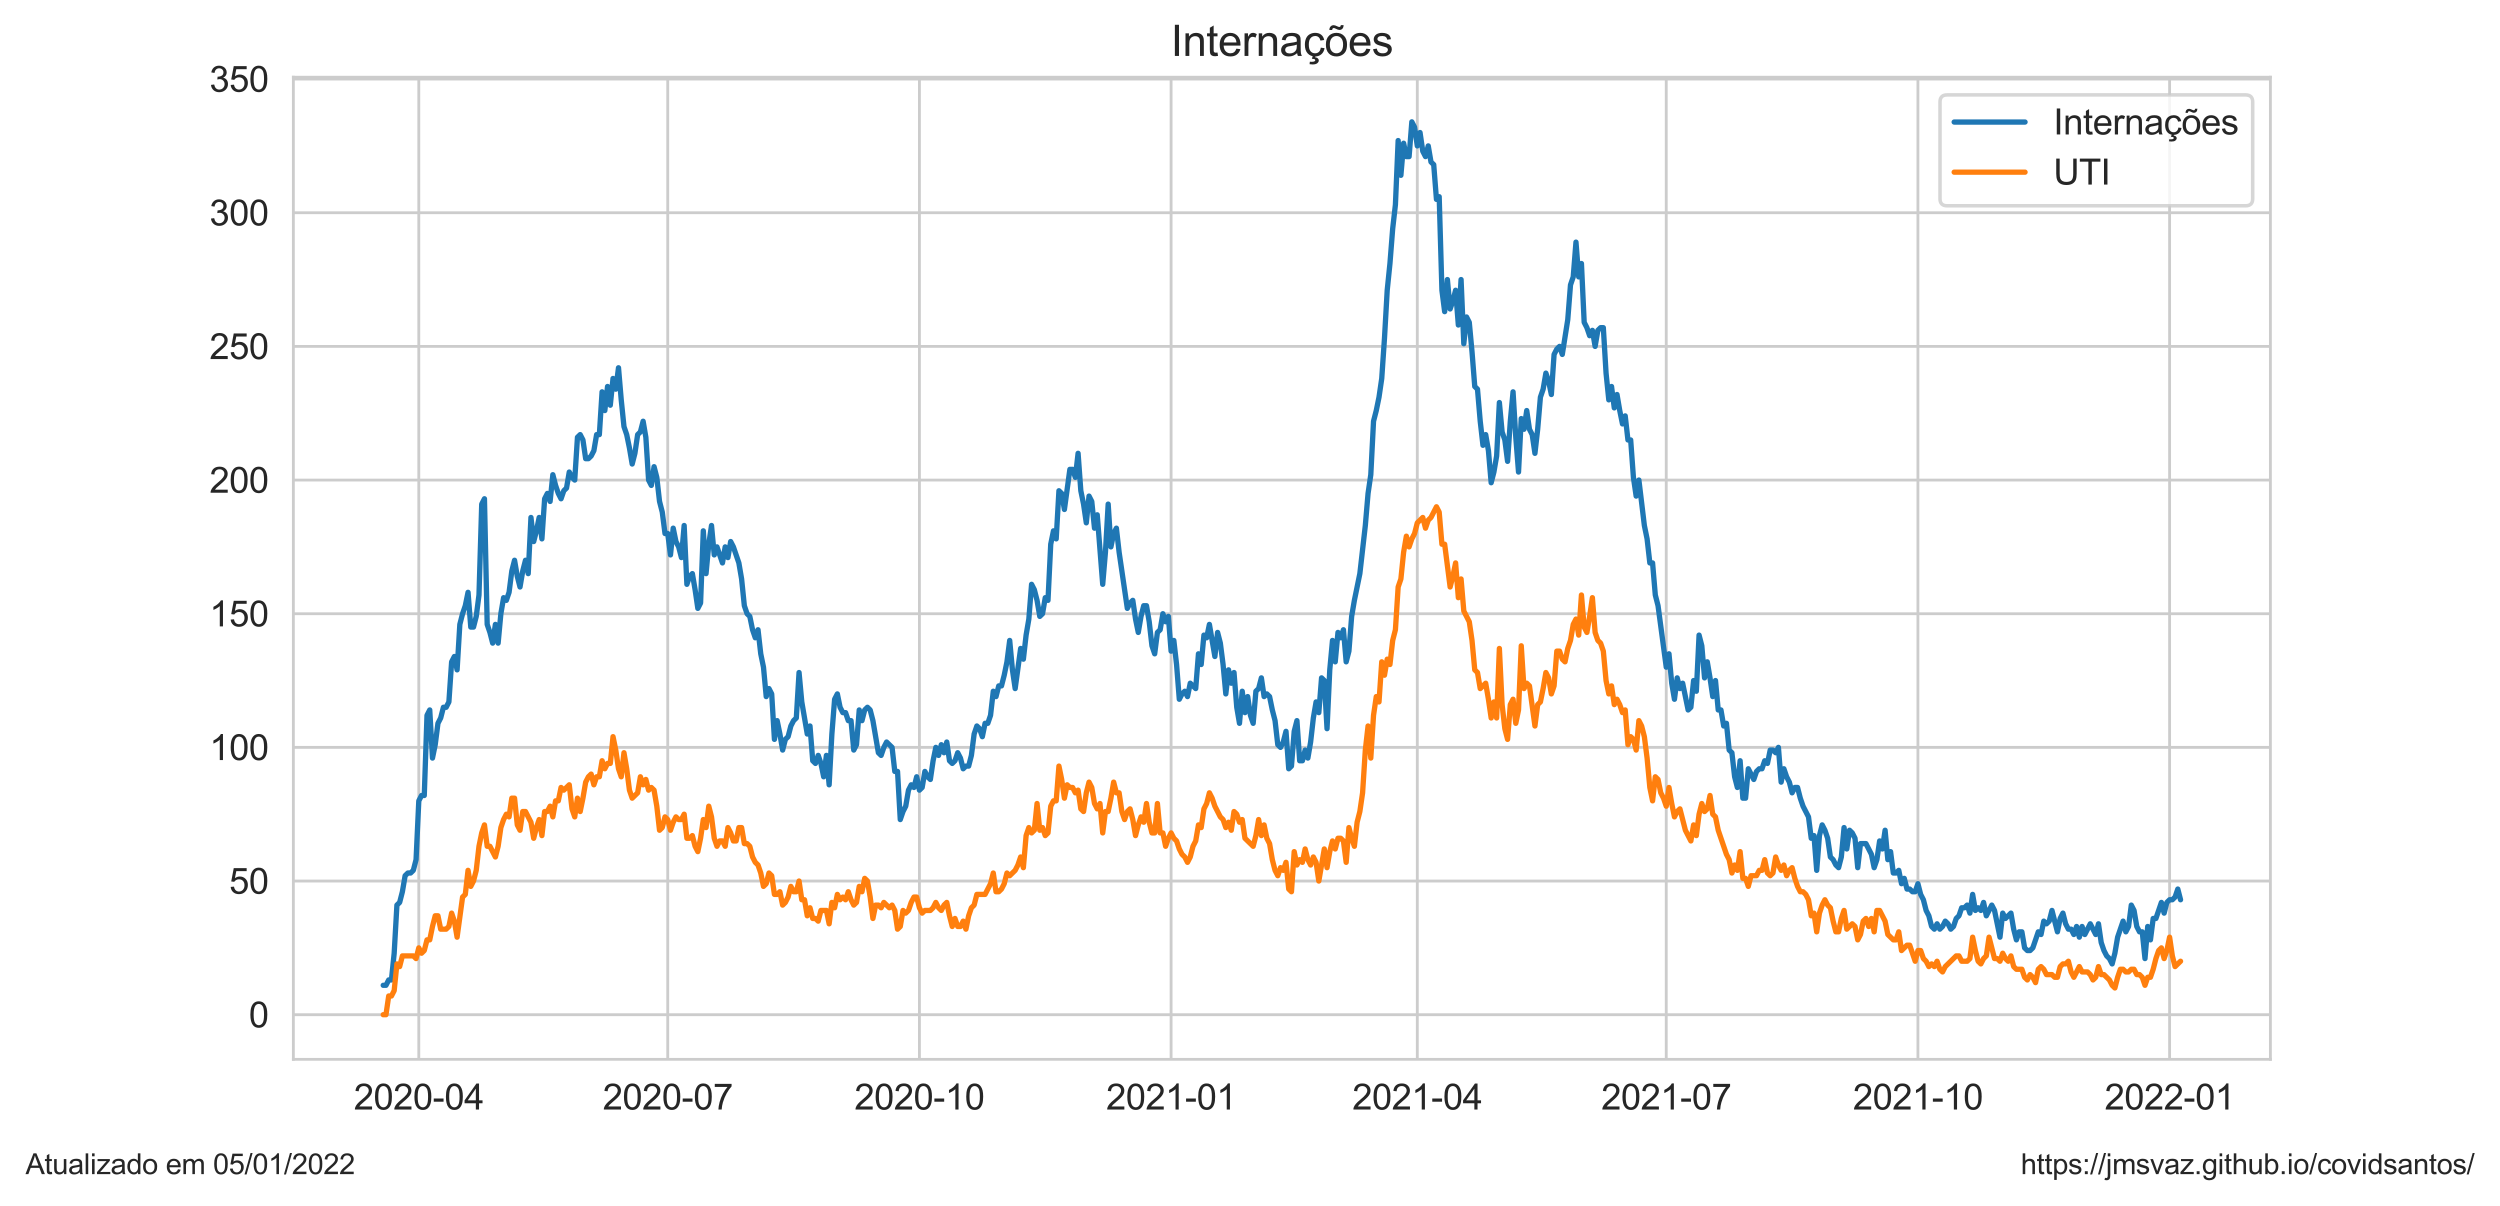<?xml version="1.0" encoding="utf-8" standalone="no"?>
<!DOCTYPE svg PUBLIC "-//W3C//DTD SVG 1.1//EN"
  "http://www.w3.org/Graphics/SVG/1.1/DTD/svg11.dtd">
<svg xmlns:xlink="http://www.w3.org/1999/xlink" width="705.6pt" height="340.273pt" viewBox="0 0 705.6 340.273" xmlns="http://www.w3.org/2000/svg" version="1.1">
 <defs>
  <style type="text/css">*{stroke-linejoin: round; stroke-linecap: butt}</style>
 </defs>
 <g id="figure_1">
  <g id="patch_1">
   <path d="M 0 340.273 
L 705.6 340.273 
L 705.6 0 
L 0 0 
z
" style="fill: #ffffff"/>
  </g>
  <g id="axes_1">
   <g id="patch_2">
    <path d="M 82.8 298.989 
L 640.8 298.989 
L 640.8 21.789 
L 82.8 21.789 
z
" style="fill: #ffffff"/>
   </g>
   <g id="matplotlib.axis_1">
    <g id="xtick_1">
     <g id="line2d_1">
      <path d="M 118.201 298.989 
L 118.201 21.789 
" clip-path="url(#p16d3c42f49)" style="fill: none; stroke: #cccccc; stroke-width: 0.8; stroke-linecap: round"/>
     </g>
     <g id="text_1">
      <!-- 2020-04 -->
      <g style="fill: #262626" transform="translate(99.853 313.147)scale(0.1 -0.1)">
       <defs>
        <path id="ArialMT-32" d="M 3222 541 
L 3222 0 
L 194 0 
Q 188 203 259 391 
Q 375 700 629 1000 
Q 884 1300 1366 1694 
Q 2113 2306 2375 2664 
Q 2638 3022 2638 3341 
Q 2638 3675 2398 3904 
Q 2159 4134 1775 4134 
Q 1369 4134 1125 3890 
Q 881 3647 878 3216 
L 300 3275 
Q 359 3922 746 4261 
Q 1134 4600 1788 4600 
Q 2447 4600 2831 4234 
Q 3216 3869 3216 3328 
Q 3216 3053 3103 2787 
Q 2991 2522 2730 2228 
Q 2469 1934 1863 1422 
Q 1356 997 1212 845 
Q 1069 694 975 541 
L 3222 541 
z
" transform="scale(0.016)"/>
        <path id="ArialMT-30" d="M 266 2259 
Q 266 3072 433 3567 
Q 600 4063 929 4331 
Q 1259 4600 1759 4600 
Q 2128 4600 2406 4451 
Q 2684 4303 2865 4023 
Q 3047 3744 3150 3342 
Q 3253 2941 3253 2259 
Q 3253 1453 3087 958 
Q 2922 463 2592 192 
Q 2263 -78 1759 -78 
Q 1097 -78 719 397 
Q 266 969 266 2259 
z
M 844 2259 
Q 844 1131 1108 757 
Q 1372 384 1759 384 
Q 2147 384 2411 759 
Q 2675 1134 2675 2259 
Q 2675 3391 2411 3762 
Q 2147 4134 1753 4134 
Q 1366 4134 1134 3806 
Q 844 3388 844 2259 
z
" transform="scale(0.016)"/>
        <path id="ArialMT-2d" d="M 203 1375 
L 203 1941 
L 1931 1941 
L 1931 1375 
L 203 1375 
z
" transform="scale(0.016)"/>
        <path id="ArialMT-34" d="M 2069 0 
L 2069 1097 
L 81 1097 
L 81 1613 
L 2172 4581 
L 2631 4581 
L 2631 1613 
L 3250 1613 
L 3250 1097 
L 2631 1097 
L 2631 0 
L 2069 0 
z
M 2069 1613 
L 2069 3678 
L 634 1613 
L 2069 1613 
z
" transform="scale(0.016)"/>
       </defs>
       <use xlink:href="#ArialMT-32"/>
       <use xlink:href="#ArialMT-30" x="55.615"/>
       <use xlink:href="#ArialMT-32" x="111.23"/>
       <use xlink:href="#ArialMT-30" x="166.846"/>
       <use xlink:href="#ArialMT-2d" x="222.461"/>
       <use xlink:href="#ArialMT-30" x="255.762"/>
       <use xlink:href="#ArialMT-34" x="311.377"/>
      </g>
     </g>
    </g>
    <g id="xtick_2">
     <g id="line2d_2">
      <path d="M 188.463 298.989 
L 188.463 21.789 
" clip-path="url(#p16d3c42f49)" style="fill: none; stroke: #cccccc; stroke-width: 0.8; stroke-linecap: round"/>
     </g>
     <g id="text_2">
      <!-- 2020-07 -->
      <g style="fill: #262626" transform="translate(170.115 313.147)scale(0.1 -0.1)">
       <defs>
        <path id="ArialMT-37" d="M 303 3981 
L 303 4522 
L 3269 4522 
L 3269 4084 
Q 2831 3619 2401 2847 
Q 1972 2075 1738 1259 
Q 1569 684 1522 0 
L 944 0 
Q 953 541 1156 1306 
Q 1359 2072 1739 2783 
Q 2119 3494 2547 3981 
L 303 3981 
z
" transform="scale(0.016)"/>
       </defs>
       <use xlink:href="#ArialMT-32"/>
       <use xlink:href="#ArialMT-30" x="55.615"/>
       <use xlink:href="#ArialMT-32" x="111.23"/>
       <use xlink:href="#ArialMT-30" x="166.846"/>
       <use xlink:href="#ArialMT-2d" x="222.461"/>
       <use xlink:href="#ArialMT-30" x="255.762"/>
       <use xlink:href="#ArialMT-37" x="311.377"/>
      </g>
     </g>
    </g>
    <g id="xtick_3">
     <g id="line2d_3">
      <path d="M 259.496 298.989 
L 259.496 21.789 
" clip-path="url(#p16d3c42f49)" style="fill: none; stroke: #cccccc; stroke-width: 0.8; stroke-linecap: round"/>
     </g>
     <g id="text_3">
      <!-- 2020-10 -->
      <g style="fill: #262626" transform="translate(241.148 313.147)scale(0.1 -0.1)">
       <defs>
        <path id="ArialMT-31" d="M 2384 0 
L 1822 0 
L 1822 3584 
Q 1619 3391 1289 3197 
Q 959 3003 697 2906 
L 697 3450 
Q 1169 3672 1522 3987 
Q 1875 4303 2022 4600 
L 2384 4600 
L 2384 0 
z
" transform="scale(0.016)"/>
       </defs>
       <use xlink:href="#ArialMT-32"/>
       <use xlink:href="#ArialMT-30" x="55.615"/>
       <use xlink:href="#ArialMT-32" x="111.23"/>
       <use xlink:href="#ArialMT-30" x="166.846"/>
       <use xlink:href="#ArialMT-2d" x="222.461"/>
       <use xlink:href="#ArialMT-31" x="255.762"/>
       <use xlink:href="#ArialMT-30" x="311.377"/>
      </g>
     </g>
    </g>
    <g id="xtick_4">
     <g id="line2d_4">
      <path d="M 330.53 298.989 
L 330.53 21.789 
" clip-path="url(#p16d3c42f49)" style="fill: none; stroke: #cccccc; stroke-width: 0.8; stroke-linecap: round"/>
     </g>
     <g id="text_4">
      <!-- 2021-01 -->
      <g style="fill: #262626" transform="translate(312.182 313.147)scale(0.1 -0.1)">
       <use xlink:href="#ArialMT-32"/>
       <use xlink:href="#ArialMT-30" x="55.615"/>
       <use xlink:href="#ArialMT-32" x="111.23"/>
       <use xlink:href="#ArialMT-31" x="166.846"/>
       <use xlink:href="#ArialMT-2d" x="222.461"/>
       <use xlink:href="#ArialMT-30" x="255.762"/>
       <use xlink:href="#ArialMT-31" x="311.377"/>
      </g>
     </g>
    </g>
    <g id="xtick_5">
     <g id="line2d_5">
      <path d="M 400.019 298.989 
L 400.019 21.789 
" clip-path="url(#p16d3c42f49)" style="fill: none; stroke: #cccccc; stroke-width: 0.8; stroke-linecap: round"/>
     </g>
     <g id="text_5">
      <!-- 2021-04 -->
      <g style="fill: #262626" transform="translate(381.672 313.147)scale(0.1 -0.1)">
       <use xlink:href="#ArialMT-32"/>
       <use xlink:href="#ArialMT-30" x="55.615"/>
       <use xlink:href="#ArialMT-32" x="111.23"/>
       <use xlink:href="#ArialMT-31" x="166.846"/>
       <use xlink:href="#ArialMT-2d" x="222.461"/>
       <use xlink:href="#ArialMT-30" x="255.762"/>
       <use xlink:href="#ArialMT-34" x="311.377"/>
      </g>
     </g>
    </g>
    <g id="xtick_6">
     <g id="line2d_6">
      <path d="M 470.281 298.989 
L 470.281 21.789 
" clip-path="url(#p16d3c42f49)" style="fill: none; stroke: #cccccc; stroke-width: 0.8; stroke-linecap: round"/>
     </g>
     <g id="text_6">
      <!-- 2021-07 -->
      <g style="fill: #262626" transform="translate(451.933 313.147)scale(0.1 -0.1)">
       <use xlink:href="#ArialMT-32"/>
       <use xlink:href="#ArialMT-30" x="55.615"/>
       <use xlink:href="#ArialMT-32" x="111.23"/>
       <use xlink:href="#ArialMT-31" x="166.846"/>
       <use xlink:href="#ArialMT-2d" x="222.461"/>
       <use xlink:href="#ArialMT-30" x="255.762"/>
       <use xlink:href="#ArialMT-37" x="311.377"/>
      </g>
     </g>
    </g>
    <g id="xtick_7">
     <g id="line2d_7">
      <path d="M 541.314 298.989 
L 541.314 21.789 
" clip-path="url(#p16d3c42f49)" style="fill: none; stroke: #cccccc; stroke-width: 0.8; stroke-linecap: round"/>
     </g>
     <g id="text_7">
      <!-- 2021-10 -->
      <g style="fill: #262626" transform="translate(522.967 313.147)scale(0.1 -0.1)">
       <use xlink:href="#ArialMT-32"/>
       <use xlink:href="#ArialMT-30" x="55.615"/>
       <use xlink:href="#ArialMT-32" x="111.23"/>
       <use xlink:href="#ArialMT-31" x="166.846"/>
       <use xlink:href="#ArialMT-2d" x="222.461"/>
       <use xlink:href="#ArialMT-31" x="255.762"/>
       <use xlink:href="#ArialMT-30" x="311.377"/>
      </g>
     </g>
    </g>
    <g id="xtick_8">
     <g id="line2d_8">
      <path d="M 612.348 298.989 
L 612.348 21.789 
" clip-path="url(#p16d3c42f49)" style="fill: none; stroke: #cccccc; stroke-width: 0.8; stroke-linecap: round"/>
     </g>
     <g id="text_8">
      <!-- 2022-01 -->
      <g style="fill: #262626" transform="translate(594 313.147)scale(0.1 -0.1)">
       <use xlink:href="#ArialMT-32"/>
       <use xlink:href="#ArialMT-30" x="55.615"/>
       <use xlink:href="#ArialMT-32" x="111.23"/>
       <use xlink:href="#ArialMT-32" x="166.846"/>
       <use xlink:href="#ArialMT-2d" x="222.461"/>
       <use xlink:href="#ArialMT-30" x="255.762"/>
       <use xlink:href="#ArialMT-31" x="311.377"/>
      </g>
     </g>
    </g>
   </g>
   <g id="matplotlib.axis_2">
    <g id="ytick_1">
     <g id="line2d_9">
      <path d="M 82.8 286.389 
L 640.8 286.389 
" clip-path="url(#p16d3c42f49)" style="fill: none; stroke: #cccccc; stroke-width: 0.8; stroke-linecap: round"/>
     </g>
     <g id="text_9">
      <!-- 0 -->
      <g style="fill: #262626" transform="translate(70.239 289.968)scale(0.1 -0.1)">
       <use xlink:href="#ArialMT-30"/>
      </g>
     </g>
    </g>
    <g id="ytick_2">
     <g id="line2d_10">
      <path d="M 82.8 248.665 
L 640.8 248.665 
" clip-path="url(#p16d3c42f49)" style="fill: none; stroke: #cccccc; stroke-width: 0.8; stroke-linecap: round"/>
     </g>
     <g id="text_10">
      <!-- 50 -->
      <g style="fill: #262626" transform="translate(64.678 252.244)scale(0.1 -0.1)">
       <defs>
        <path id="ArialMT-35" d="M 266 1200 
L 856 1250 
Q 922 819 1161 601 
Q 1400 384 1738 384 
Q 2144 384 2425 690 
Q 2706 997 2706 1503 
Q 2706 1984 2436 2262 
Q 2166 2541 1728 2541 
Q 1456 2541 1237 2417 
Q 1019 2294 894 2097 
L 366 2166 
L 809 4519 
L 3088 4519 
L 3088 3981 
L 1259 3981 
L 1013 2750 
Q 1425 3038 1878 3038 
Q 2478 3038 2890 2622 
Q 3303 2206 3303 1553 
Q 3303 931 2941 478 
Q 2500 -78 1738 -78 
Q 1113 -78 717 272 
Q 322 622 266 1200 
z
" transform="scale(0.016)"/>
       </defs>
       <use xlink:href="#ArialMT-35"/>
       <use xlink:href="#ArialMT-30" x="55.615"/>
      </g>
     </g>
    </g>
    <g id="ytick_3">
     <g id="line2d_11">
      <path d="M 82.8 210.94 
L 640.8 210.94 
" clip-path="url(#p16d3c42f49)" style="fill: none; stroke: #cccccc; stroke-width: 0.8; stroke-linecap: round"/>
     </g>
     <g id="text_11">
      <!-- 100 -->
      <g style="fill: #262626" transform="translate(59.117 214.519)scale(0.1 -0.1)">
       <use xlink:href="#ArialMT-31"/>
       <use xlink:href="#ArialMT-30" x="55.615"/>
       <use xlink:href="#ArialMT-30" x="111.23"/>
      </g>
     </g>
    </g>
    <g id="ytick_4">
     <g id="line2d_12">
      <path d="M 82.8 173.216 
L 640.8 173.216 
" clip-path="url(#p16d3c42f49)" style="fill: none; stroke: #cccccc; stroke-width: 0.8; stroke-linecap: round"/>
     </g>
     <g id="text_12">
      <!-- 150 -->
      <g style="fill: #262626" transform="translate(59.117 176.795)scale(0.1 -0.1)">
       <use xlink:href="#ArialMT-31"/>
       <use xlink:href="#ArialMT-35" x="55.615"/>
       <use xlink:href="#ArialMT-30" x="111.23"/>
      </g>
     </g>
    </g>
    <g id="ytick_5">
     <g id="line2d_13">
      <path d="M 82.8 135.491 
L 640.8 135.491 
" clip-path="url(#p16d3c42f49)" style="fill: none; stroke: #cccccc; stroke-width: 0.8; stroke-linecap: round"/>
     </g>
     <g id="text_13">
      <!-- 200 -->
      <g style="fill: #262626" transform="translate(59.117 139.07)scale(0.1 -0.1)">
       <use xlink:href="#ArialMT-32"/>
       <use xlink:href="#ArialMT-30" x="55.615"/>
       <use xlink:href="#ArialMT-30" x="111.23"/>
      </g>
     </g>
    </g>
    <g id="ytick_6">
     <g id="line2d_14">
      <path d="M 82.8 97.767 
L 640.8 97.767 
" clip-path="url(#p16d3c42f49)" style="fill: none; stroke: #cccccc; stroke-width: 0.8; stroke-linecap: round"/>
     </g>
     <g id="text_14">
      <!-- 250 -->
      <g style="fill: #262626" transform="translate(59.117 101.346)scale(0.1 -0.1)">
       <use xlink:href="#ArialMT-32"/>
       <use xlink:href="#ArialMT-35" x="55.615"/>
       <use xlink:href="#ArialMT-30" x="111.23"/>
      </g>
     </g>
    </g>
    <g id="ytick_7">
     <g id="line2d_15">
      <path d="M 82.8 60.042 
L 640.8 60.042 
" clip-path="url(#p16d3c42f49)" style="fill: none; stroke: #cccccc; stroke-width: 0.8; stroke-linecap: round"/>
     </g>
     <g id="text_15">
      <!-- 300 -->
      <g style="fill: #262626" transform="translate(59.117 63.621)scale(0.1 -0.1)">
       <defs>
        <path id="ArialMT-33" d="M 269 1209 
L 831 1284 
Q 928 806 1161 595 
Q 1394 384 1728 384 
Q 2125 384 2398 659 
Q 2672 934 2672 1341 
Q 2672 1728 2419 1979 
Q 2166 2231 1775 2231 
Q 1616 2231 1378 2169 
L 1441 2663 
Q 1497 2656 1531 2656 
Q 1891 2656 2178 2843 
Q 2466 3031 2466 3422 
Q 2466 3731 2256 3934 
Q 2047 4138 1716 4138 
Q 1388 4138 1169 3931 
Q 950 3725 888 3313 
L 325 3413 
Q 428 3978 793 4289 
Q 1159 4600 1703 4600 
Q 2078 4600 2393 4439 
Q 2709 4278 2876 4000 
Q 3044 3722 3044 3409 
Q 3044 3113 2884 2869 
Q 2725 2625 2413 2481 
Q 2819 2388 3044 2092 
Q 3269 1797 3269 1353 
Q 3269 753 2831 336 
Q 2394 -81 1725 -81 
Q 1122 -81 723 278 
Q 325 638 269 1209 
z
" transform="scale(0.016)"/>
       </defs>
       <use xlink:href="#ArialMT-33"/>
       <use xlink:href="#ArialMT-30" x="55.615"/>
       <use xlink:href="#ArialMT-30" x="111.23"/>
      </g>
     </g>
    </g>
    <g id="ytick_8">
     <g id="line2d_16">
      <path d="M 82.8 22.318 
L 640.8 22.318 
" clip-path="url(#p16d3c42f49)" style="fill: none; stroke: #cccccc; stroke-width: 0.8; stroke-linecap: round"/>
     </g>
     <g id="text_16">
      <!-- 350 -->
      <g style="fill: #262626" transform="translate(59.117 25.896)scale(0.1 -0.1)">
       <use xlink:href="#ArialMT-33"/>
       <use xlink:href="#ArialMT-35" x="55.615"/>
       <use xlink:href="#ArialMT-30" x="111.23"/>
      </g>
     </g>
    </g>
   </g>
   <g id="line2d_17">
    <path d="M 108.164 278.09 
L 108.936 278.09 
L 109.708 276.581 
L 110.48 276.581 
L 111.252 269.036 
L 112.024 255.455 
L 112.796 254.701 
L 113.568 251.683 
L 114.34 247.156 
L 115.113 246.401 
L 115.885 246.401 
L 116.657 245.647 
L 117.429 242.629 
L 118.201 226.03 
L 118.973 224.521 
L 119.745 224.521 
L 120.517 201.886 
L 121.289 200.377 
L 122.062 213.958 
L 122.834 210.186 
L 123.606 204.15 
L 124.378 202.641 
L 125.15 199.623 
L 125.922 199.623 
L 126.694 198.114 
L 127.466 186.797 
L 128.238 185.288 
L 129.01 189.06 
L 129.783 176.234 
L 130.555 173.216 
L 131.327 170.952 
L 132.099 167.18 
L 132.871 176.988 
L 133.643 176.988 
L 134.415 173.97 
L 135.187 167.934 
L 135.959 142.282 
L 136.732 140.773 
L 137.504 176.234 
L 138.276 178.497 
L 139.048 181.515 
L 139.82 176.234 
L 140.592 181.515 
L 141.364 173.216 
L 142.136 168.689 
L 142.908 169.443 
L 143.68 167.18 
L 144.453 161.144 
L 145.225 158.126 
L 145.997 162.653 
L 146.769 165.671 
L 147.541 161.144 
L 148.313 158.126 
L 149.085 161.898 
L 149.857 146.054 
L 150.629 152.844 
L 151.401 149.827 
L 152.174 146.054 
L 152.946 152.09 
L 153.718 140.773 
L 154.49 139.264 
L 155.262 141.527 
L 156.034 133.982 
L 156.806 137 
L 157.578 139.264 
L 158.35 140.773 
L 159.123 138.509 
L 159.895 137.755 
L 160.667 133.228 
L 161.439 134.737 
L 162.211 135.491 
L 162.983 123.419 
L 163.755 122.665 
L 164.527 124.174 
L 165.299 129.455 
L 166.071 129.455 
L 166.844 128.701 
L 167.616 127.192 
L 168.388 122.665 
L 169.16 122.665 
L 169.932 110.593 
L 170.704 115.874 
L 171.476 109.084 
L 172.248 114.365 
L 173.02 106.821 
L 173.793 109.838 
L 174.565 103.803 
L 175.337 112.856 
L 176.109 120.401 
L 176.881 122.665 
L 177.653 126.437 
L 178.425 130.964 
L 179.197 127.946 
L 179.969 122.665 
L 180.741 121.91 
L 181.514 118.892 
L 182.286 123.419 
L 183.058 135.491 
L 183.83 137 
L 184.602 131.719 
L 185.374 134.737 
L 186.146 141.527 
L 186.918 144.545 
L 187.69 150.581 
L 188.463 150.581 
L 189.235 156.617 
L 190.007 149.072 
L 190.779 152.844 
L 191.551 154.353 
L 192.323 157.371 
L 193.095 148.318 
L 193.867 164.916 
L 194.639 162.653 
L 195.411 161.898 
L 196.184 166.425 
L 196.956 171.707 
L 197.728 170.198 
L 198.5 149.827 
L 199.272 161.898 
L 200.044 153.599 
L 200.816 148.318 
L 201.588 156.617 
L 202.36 154.353 
L 203.905 158.88 
L 204.677 154.353 
L 205.449 157.371 
L 206.221 152.844 
L 206.993 154.353 
L 208.537 158.88 
L 209.309 163.407 
L 210.081 170.952 
L 210.854 173.216 
L 211.626 173.97 
L 212.398 177.743 
L 213.17 180.006 
L 213.942 177.743 
L 214.714 184.533 
L 215.486 188.306 
L 216.258 196.605 
L 217.03 194.341 
L 217.802 195.85 
L 218.575 208.677 
L 219.347 203.395 
L 220.119 207.168 
L 220.891 211.695 
L 221.663 208.677 
L 222.435 207.922 
L 223.207 204.904 
L 223.979 203.395 
L 224.751 202.641 
L 225.524 189.815 
L 226.296 198.114 
L 227.84 207.168 
L 228.612 204.904 
L 229.384 214.713 
L 230.156 215.467 
L 230.928 213.204 
L 231.7 215.467 
L 232.472 219.24 
L 233.245 213.204 
L 234.017 221.503 
L 234.789 207.168 
L 235.561 197.359 
L 236.333 195.85 
L 237.105 199.623 
L 237.877 201.132 
L 238.649 201.132 
L 239.421 203.395 
L 240.194 203.395 
L 240.966 211.695 
L 241.738 210.186 
L 242.51 200.377 
L 243.282 203.395 
L 244.054 200.377 
L 244.826 199.623 
L 245.598 200.377 
L 246.37 203.395 
L 247.915 212.449 
L 248.687 213.204 
L 249.459 210.94 
L 250.231 209.431 
L 251.775 210.94 
L 252.547 217.731 
L 253.319 217.731 
L 254.091 231.312 
L 254.864 229.048 
L 255.636 227.539 
L 256.408 223.012 
L 257.18 221.503 
L 257.952 222.258 
L 258.724 219.24 
L 259.496 223.012 
L 260.268 222.258 
L 261.04 217.731 
L 261.812 219.24 
L 262.585 219.994 
L 263.357 214.713 
L 264.129 210.94 
L 264.901 213.204 
L 265.673 210.186 
L 266.445 212.449 
L 267.217 209.431 
L 267.989 214.713 
L 268.761 215.467 
L 269.533 214.713 
L 270.306 212.449 
L 271.078 213.958 
L 271.85 216.976 
L 272.622 216.222 
L 273.394 216.222 
L 274.166 213.204 
L 274.938 207.168 
L 275.71 204.904 
L 276.482 205.659 
L 277.255 207.922 
L 278.027 204.15 
L 278.799 204.15 
L 279.571 201.886 
L 280.343 195.096 
L 281.115 196.605 
L 281.887 193.587 
L 282.659 193.587 
L 283.431 190.569 
L 284.203 186.797 
L 284.976 180.761 
L 285.748 189.06 
L 286.52 194.341 
L 288.064 183.024 
L 288.836 186.042 
L 289.608 179.252 
L 290.38 174.725 
L 291.152 164.916 
L 291.925 166.425 
L 292.697 169.443 
L 293.469 173.97 
L 294.241 173.216 
L 295.013 168.689 
L 295.785 169.443 
L 296.557 153.599 
L 297.329 149.827 
L 298.101 152.09 
L 298.873 138.509 
L 299.646 139.264 
L 300.418 143.791 
L 301.962 132.473 
L 302.734 132.473 
L 303.506 134.737 
L 304.278 127.946 
L 305.05 138.509 
L 305.822 142.282 
L 306.595 147.563 
L 307.367 140.018 
L 308.139 141.527 
L 308.911 149.072 
L 309.683 145.3 
L 311.227 164.916 
L 311.999 155.862 
L 312.771 142.282 
L 313.543 154.353 
L 314.316 150.581 
L 315.088 149.072 
L 315.86 155.862 
L 318.176 171.707 
L 318.948 170.198 
L 319.72 169.443 
L 320.492 174.725 
L 321.265 178.497 
L 322.037 173.97 
L 322.809 170.952 
L 323.581 170.952 
L 324.353 175.479 
L 325.125 182.27 
L 325.897 184.533 
L 326.669 178.497 
L 327.441 177.743 
L 328.213 173.216 
L 328.986 175.479 
L 329.758 173.97 
L 330.53 183.779 
L 331.302 180.761 
L 332.074 187.551 
L 332.846 197.359 
L 333.618 195.85 
L 334.39 195.096 
L 335.162 196.605 
L 335.934 192.832 
L 337.479 194.341 
L 338.251 184.533 
L 339.023 187.551 
L 339.795 179.252 
L 340.567 180.006 
L 341.339 176.234 
L 342.883 185.288 
L 343.656 178.497 
L 344.428 181.515 
L 345.2 187.551 
L 345.972 195.85 
L 346.744 189.06 
L 347.516 192.832 
L 348.288 189.815 
L 349.06 199.623 
L 349.832 204.15 
L 350.604 195.096 
L 351.377 201.132 
L 352.149 196.605 
L 352.921 201.886 
L 353.693 204.15 
L 354.465 195.096 
L 355.237 194.341 
L 356.009 191.324 
L 356.781 196.605 
L 357.553 195.85 
L 358.326 196.605 
L 359.098 200.377 
L 359.87 203.395 
L 360.642 210.186 
L 361.414 210.94 
L 362.186 209.431 
L 362.958 206.413 
L 363.73 216.976 
L 364.502 216.222 
L 365.274 206.413 
L 366.047 203.395 
L 366.819 214.713 
L 367.591 214.713 
L 368.363 211.695 
L 369.135 213.958 
L 369.907 209.431 
L 370.679 202.641 
L 371.451 198.114 
L 372.223 201.132 
L 372.996 191.324 
L 373.768 192.078 
L 374.54 205.659 
L 375.312 189.06 
L 376.084 180.761 
L 376.856 186.797 
L 377.628 178.497 
L 378.4 180.006 
L 379.172 177.743 
L 379.944 186.797 
L 380.717 183.779 
L 381.489 173.97 
L 382.261 169.443 
L 383.805 161.898 
L 385.349 148.318 
L 386.121 139.264 
L 386.893 133.982 
L 387.666 118.892 
L 388.438 115.874 
L 389.21 112.102 
L 389.982 106.821 
L 390.754 95.503 
L 391.526 81.922 
L 392.298 74.377 
L 393.07 64.569 
L 393.842 57.779 
L 394.614 39.671 
L 395.387 49.479 
L 396.159 40.425 
L 396.931 44.198 
L 397.703 44.198 
L 398.475 34.389 
L 399.247 35.898 
L 400.019 41.18 
L 400.791 37.407 
L 401.563 42.689 
L 402.335 44.198 
L 403.108 41.18 
L 403.88 45.707 
L 404.652 46.461 
L 405.424 56.27 
L 406.196 55.515 
L 406.968 81.922 
L 407.74 87.958 
L 408.512 78.904 
L 409.284 87.204 
L 410.057 84.94 
L 410.829 81.922 
L 411.601 91.731 
L 412.373 78.904 
L 413.145 97.012 
L 413.917 89.467 
L 414.689 90.976 
L 415.461 99.276 
L 416.233 109.084 
L 417.005 109.838 
L 417.778 118.892 
L 418.55 125.683 
L 419.322 122.665 
L 420.094 127.192 
L 420.866 136.246 
L 421.638 133.228 
L 422.41 128.701 
L 423.182 113.611 
L 423.954 121.91 
L 424.727 124.174 
L 425.499 130.21 
L 426.271 118.892 
L 427.043 110.593 
L 427.815 123.419 
L 428.587 133.228 
L 429.359 118.138 
L 430.131 121.156 
L 430.903 115.874 
L 431.675 121.156 
L 432.448 122.665 
L 433.22 127.946 
L 433.992 121.156 
L 434.764 112.102 
L 435.536 109.838 
L 436.308 105.312 
L 437.08 107.575 
L 437.852 111.347 
L 438.624 100.03 
L 439.397 98.521 
L 440.169 97.767 
L 440.941 100.03 
L 442.485 90.222 
L 443.257 80.413 
L 444.029 78.15 
L 444.801 68.341 
L 445.573 78.15 
L 446.345 74.377 
L 447.118 90.976 
L 447.89 92.485 
L 448.662 94.749 
L 449.434 93.24 
L 450.206 97.767 
L 450.978 93.24 
L 451.75 92.485 
L 452.522 92.485 
L 453.294 105.312 
L 454.067 112.856 
L 454.839 109.084 
L 455.611 115.12 
L 456.383 111.347 
L 457.155 115.874 
L 457.927 119.647 
L 458.699 117.383 
L 459.471 124.174 
L 460.243 124.174 
L 461.015 134.737 
L 461.788 140.018 
L 462.56 135.491 
L 464.104 148.318 
L 464.876 152.09 
L 465.648 158.88 
L 466.42 158.88 
L 467.192 167.934 
L 467.964 170.952 
L 470.281 188.306 
L 471.053 184.533 
L 471.825 192.832 
L 472.597 197.359 
L 473.369 191.324 
L 474.141 194.341 
L 474.913 192.832 
L 476.458 200.377 
L 477.23 199.623 
L 478.002 192.078 
L 478.774 195.096 
L 479.546 179.252 
L 480.318 182.27 
L 481.09 191.324 
L 481.862 186.797 
L 482.634 191.324 
L 483.406 196.605 
L 484.179 192.078 
L 484.951 200.377 
L 485.723 200.377 
L 486.495 204.904 
L 487.267 204.15 
L 488.039 211.695 
L 488.811 212.449 
L 489.583 219.24 
L 490.355 222.258 
L 491.128 214.713 
L 491.9 225.276 
L 492.672 225.276 
L 493.444 216.976 
L 494.988 219.994 
L 495.76 217.731 
L 496.532 216.976 
L 497.304 216.976 
L 498.076 214.713 
L 498.849 215.467 
L 499.621 211.695 
L 500.393 211.695 
L 501.165 212.449 
L 501.937 210.94 
L 502.709 220.749 
L 503.481 216.976 
L 504.253 219.24 
L 505.025 220.749 
L 505.798 223.767 
L 506.57 222.258 
L 507.342 222.258 
L 508.114 225.276 
L 508.886 227.539 
L 510.43 230.557 
L 511.202 236.593 
L 511.974 235.838 
L 512.746 245.647 
L 513.519 235.838 
L 514.291 232.821 
L 515.063 234.329 
L 515.835 236.593 
L 516.607 241.874 
L 517.379 242.629 
L 518.151 244.138 
L 518.923 244.892 
L 519.695 241.874 
L 520.467 233.575 
L 521.24 239.611 
L 522.012 234.329 
L 522.784 235.084 
L 523.556 236.593 
L 524.328 244.892 
L 525.1 238.102 
L 526.644 238.102 
L 528.189 241.12 
L 528.961 244.892 
L 529.733 242.629 
L 530.505 237.347 
L 531.277 239.611 
L 532.049 234.329 
L 532.821 242.629 
L 533.593 240.365 
L 534.365 246.401 
L 535.137 246.401 
L 535.91 245.647 
L 536.682 249.419 
L 537.454 247.91 
L 538.226 250.928 
L 538.998 250.928 
L 539.77 251.683 
L 540.542 251.683 
L 541.314 249.419 
L 542.086 252.437 
L 542.859 253.946 
L 543.631 256.964 
L 544.403 258.473 
L 545.175 261.491 
L 545.947 262.246 
L 546.719 260.737 
L 547.491 262.246 
L 548.263 261.491 
L 549.035 259.982 
L 549.807 260.737 
L 550.58 262.246 
L 551.352 261.491 
L 552.124 259.228 
L 552.896 258.473 
L 553.668 256.21 
L 554.44 256.21 
L 555.212 255.455 
L 555.984 257.719 
L 556.756 252.437 
L 557.529 256.964 
L 558.301 256.21 
L 559.073 256.964 
L 559.845 254.701 
L 560.617 258.473 
L 562.161 255.455 
L 562.933 256.964 
L 564.477 264.509 
L 565.25 257.719 
L 566.022 259.228 
L 567.566 257.719 
L 568.338 262.246 
L 569.11 265.264 
L 569.882 263 
L 570.654 263 
L 571.426 267.527 
L 572.199 268.282 
L 572.971 268.282 
L 573.743 267.527 
L 575.287 263 
L 576.059 263.755 
L 576.831 259.982 
L 577.603 260.737 
L 578.375 259.982 
L 579.147 256.964 
L 580.692 263 
L 581.464 259.228 
L 582.236 257.719 
L 583.008 260.737 
L 583.78 262.246 
L 584.552 262.246 
L 585.324 263.755 
L 586.096 261.491 
L 586.868 264.509 
L 587.641 261.491 
L 588.413 263.755 
L 589.957 260.737 
L 591.501 263.755 
L 592.273 260.737 
L 593.045 266.018 
L 593.817 268.282 
L 594.59 269.791 
L 595.362 270.545 
L 596.134 272.054 
L 596.906 269.036 
L 597.678 264.509 
L 599.222 259.982 
L 599.994 263 
L 600.766 261.491 
L 601.538 255.455 
L 602.311 256.964 
L 603.083 261.491 
L 603.855 263 
L 604.627 263 
L 605.399 270.545 
L 606.171 261.491 
L 606.943 265.264 
L 607.715 259.228 
L 608.487 259.228 
L 610.032 254.701 
L 610.804 257.719 
L 611.576 254.701 
L 612.348 253.946 
L 613.12 253.946 
L 613.892 253.192 
L 614.664 250.928 
L 615.436 253.946 
L 615.436 253.946 
" clip-path="url(#p16d3c42f49)" style="fill: none; stroke: #1f77b4; stroke-width: 1.5; stroke-linecap: round"/>
   </g>
   <g id="line2d_18">
    <path d="M 108.164 286.389 
L 108.936 286.389 
L 109.708 281.108 
L 110.48 281.108 
L 111.252 279.599 
L 112.024 272.054 
L 112.796 272.809 
L 113.568 269.791 
L 116.657 269.791 
L 117.429 270.545 
L 118.201 267.527 
L 118.973 269.036 
L 119.745 268.282 
L 120.517 265.264 
L 121.289 265.264 
L 122.062 261.491 
L 122.834 258.473 
L 123.606 258.473 
L 124.378 262.246 
L 125.922 262.246 
L 126.694 261.491 
L 127.466 257.719 
L 128.238 259.982 
L 129.01 264.509 
L 130.555 253.192 
L 131.327 252.437 
L 132.099 245.647 
L 132.871 250.174 
L 133.643 248.665 
L 134.415 245.647 
L 135.187 238.856 
L 135.959 235.084 
L 136.732 232.821 
L 137.504 238.856 
L 138.276 238.856 
L 139.82 241.874 
L 140.592 238.856 
L 141.364 233.575 
L 142.136 231.312 
L 142.908 229.803 
L 143.68 230.557 
L 144.453 225.276 
L 145.225 225.276 
L 145.997 232.821 
L 146.769 234.329 
L 147.541 229.048 
L 148.313 229.048 
L 149.857 232.066 
L 150.629 236.593 
L 151.401 233.575 
L 152.174 231.312 
L 152.946 235.838 
L 153.718 229.048 
L 154.49 229.048 
L 155.262 227.539 
L 156.034 230.557 
L 156.806 226.03 
L 157.578 226.03 
L 158.35 222.258 
L 159.123 223.012 
L 160.667 221.503 
L 161.439 228.294 
L 162.211 230.557 
L 162.983 225.276 
L 163.755 229.048 
L 164.527 225.276 
L 165.299 220.749 
L 166.071 219.24 
L 166.844 218.485 
L 167.616 221.503 
L 168.388 219.24 
L 169.16 219.24 
L 169.932 214.713 
L 170.704 216.976 
L 171.476 215.467 
L 172.248 215.467 
L 173.02 207.922 
L 173.793 211.695 
L 174.565 216.976 
L 175.337 219.24 
L 176.109 212.449 
L 176.881 216.976 
L 177.653 223.012 
L 178.425 225.276 
L 179.969 223.767 
L 180.741 219.24 
L 181.514 221.503 
L 182.286 219.994 
L 183.058 223.012 
L 183.83 222.258 
L 184.602 223.012 
L 185.374 227.539 
L 186.146 234.329 
L 186.918 233.575 
L 187.69 230.557 
L 188.463 231.312 
L 189.235 234.329 
L 190.007 232.066 
L 190.779 230.557 
L 191.551 231.312 
L 192.323 231.312 
L 193.095 229.803 
L 193.867 236.593 
L 194.639 236.593 
L 195.411 235.838 
L 196.184 238.856 
L 196.956 240.365 
L 197.728 236.593 
L 198.5 231.312 
L 199.272 233.575 
L 200.044 227.539 
L 200.816 230.557 
L 201.588 236.593 
L 202.36 238.856 
L 203.133 237.347 
L 203.905 237.347 
L 204.677 238.856 
L 205.449 233.575 
L 206.221 235.084 
L 206.993 237.347 
L 207.765 237.347 
L 208.537 233.575 
L 209.309 233.575 
L 210.081 238.102 
L 210.854 238.102 
L 211.626 238.856 
L 212.398 241.874 
L 213.17 243.383 
L 213.942 244.138 
L 214.714 246.401 
L 215.486 250.174 
L 216.258 249.419 
L 217.03 246.401 
L 217.802 247.156 
L 218.575 252.437 
L 219.347 252.437 
L 220.119 251.683 
L 220.891 255.455 
L 221.663 254.701 
L 222.435 253.192 
L 223.207 250.174 
L 223.979 251.683 
L 224.751 251.683 
L 225.524 248.665 
L 226.296 253.946 
L 227.068 253.946 
L 227.84 258.473 
L 228.612 256.21 
L 229.384 259.228 
L 230.156 259.228 
L 230.928 259.982 
L 231.7 256.964 
L 233.245 256.964 
L 234.017 260.737 
L 234.789 254.701 
L 235.561 256.21 
L 236.333 252.437 
L 237.105 253.946 
L 237.877 253.192 
L 238.649 253.946 
L 239.421 251.683 
L 240.194 253.946 
L 240.966 255.455 
L 241.738 254.701 
L 242.51 250.174 
L 243.282 251.683 
L 244.054 247.91 
L 244.826 248.665 
L 245.598 253.192 
L 246.37 259.228 
L 247.142 255.455 
L 247.915 255.455 
L 248.687 256.21 
L 249.459 254.701 
L 251.003 256.21 
L 251.775 255.455 
L 252.547 256.964 
L 253.319 262.246 
L 254.091 261.491 
L 254.864 256.964 
L 255.636 257.719 
L 256.408 256.964 
L 257.18 254.701 
L 257.952 253.192 
L 258.724 253.192 
L 259.496 256.21 
L 260.268 257.719 
L 261.04 256.964 
L 262.585 256.964 
L 263.357 256.21 
L 264.129 254.701 
L 264.901 256.21 
L 265.673 256.964 
L 266.445 255.455 
L 267.217 254.701 
L 267.989 258.473 
L 268.761 261.491 
L 269.533 259.228 
L 270.306 261.491 
L 271.078 261.491 
L 271.85 259.982 
L 272.622 262.246 
L 273.394 258.473 
L 274.166 256.21 
L 274.938 255.455 
L 275.71 252.437 
L 278.027 252.437 
L 279.571 249.419 
L 280.343 246.401 
L 281.115 251.683 
L 281.887 251.683 
L 282.659 250.928 
L 283.431 249.419 
L 284.203 246.401 
L 284.976 247.156 
L 286.52 245.647 
L 287.292 244.138 
L 288.064 241.874 
L 288.836 244.892 
L 289.608 235.838 
L 290.38 233.575 
L 291.152 235.084 
L 291.925 234.329 
L 292.697 226.785 
L 293.469 234.329 
L 294.241 233.575 
L 295.013 235.838 
L 295.785 235.084 
L 296.557 227.539 
L 297.329 226.03 
L 298.101 226.03 
L 298.873 216.222 
L 299.646 219.994 
L 300.418 225.276 
L 301.19 221.503 
L 301.962 222.258 
L 302.734 222.258 
L 303.506 223.767 
L 304.278 223.012 
L 305.05 228.294 
L 305.822 229.048 
L 306.595 223.767 
L 307.367 220.749 
L 308.139 222.258 
L 308.911 226.785 
L 309.683 228.294 
L 310.455 226.785 
L 311.227 235.084 
L 311.999 229.048 
L 312.771 229.048 
L 313.543 225.276 
L 314.316 220.749 
L 315.088 223.767 
L 315.86 223.767 
L 316.632 229.048 
L 317.404 231.312 
L 318.176 229.048 
L 318.948 228.294 
L 319.72 231.312 
L 320.492 235.838 
L 321.265 232.821 
L 322.037 230.557 
L 322.809 232.066 
L 323.581 226.785 
L 324.353 232.066 
L 325.125 235.084 
L 325.897 235.084 
L 326.669 226.785 
L 327.441 235.084 
L 328.213 235.084 
L 328.986 238.856 
L 329.758 236.593 
L 330.53 235.084 
L 331.302 236.593 
L 332.074 237.347 
L 332.846 239.611 
L 333.618 241.12 
L 334.39 241.874 
L 335.162 243.383 
L 335.934 241.874 
L 336.707 238.856 
L 337.479 237.347 
L 338.251 232.821 
L 339.023 233.575 
L 339.795 228.294 
L 340.567 226.785 
L 341.339 223.767 
L 342.111 225.276 
L 342.883 227.539 
L 344.428 230.557 
L 345.2 231.312 
L 345.972 233.575 
L 346.744 232.066 
L 347.516 234.329 
L 348.288 229.048 
L 349.06 229.803 
L 349.832 232.066 
L 350.604 231.312 
L 351.377 236.593 
L 353.693 238.856 
L 354.465 235.838 
L 355.237 231.312 
L 356.009 235.838 
L 356.781 232.821 
L 357.553 236.593 
L 358.326 238.102 
L 359.098 242.629 
L 359.87 245.647 
L 360.642 247.156 
L 361.414 244.892 
L 362.186 245.647 
L 362.958 243.383 
L 363.73 250.928 
L 364.502 251.683 
L 365.274 240.365 
L 366.047 244.138 
L 366.819 242.629 
L 367.591 243.383 
L 368.363 239.611 
L 369.135 242.629 
L 369.907 244.138 
L 370.679 241.874 
L 371.451 243.383 
L 372.223 248.665 
L 373.768 239.611 
L 374.54 244.892 
L 375.312 240.365 
L 376.084 237.347 
L 376.856 239.611 
L 377.628 236.593 
L 378.4 236.593 
L 379.172 237.347 
L 379.944 243.383 
L 380.717 233.575 
L 381.489 236.593 
L 382.261 238.856 
L 383.033 232.066 
L 383.805 229.048 
L 384.577 223.767 
L 385.349 211.695 
L 386.121 204.904 
L 386.893 213.958 
L 387.666 201.886 
L 388.438 196.605 
L 389.21 198.114 
L 389.982 186.797 
L 390.754 190.569 
L 391.526 186.042 
L 392.298 187.551 
L 393.07 180.761 
L 393.842 177.743 
L 394.614 165.671 
L 395.387 163.407 
L 396.159 155.862 
L 396.931 151.335 
L 397.703 154.353 
L 398.475 152.09 
L 399.247 150.581 
L 400.019 147.563 
L 401.563 146.054 
L 402.335 149.072 
L 403.108 146.809 
L 403.88 146.054 
L 405.424 143.036 
L 406.196 144.545 
L 406.968 153.599 
L 407.74 153.599 
L 409.284 165.671 
L 410.057 162.653 
L 410.829 158.88 
L 411.601 168.689 
L 412.373 163.407 
L 413.145 172.461 
L 414.689 175.479 
L 415.461 180.761 
L 416.233 189.06 
L 417.005 189.815 
L 417.778 194.341 
L 419.322 192.832 
L 420.094 197.359 
L 420.866 202.641 
L 421.638 198.114 
L 422.41 202.641 
L 423.182 183.024 
L 423.954 198.868 
L 424.727 205.659 
L 425.499 208.677 
L 426.271 198.868 
L 427.043 197.359 
L 427.815 204.15 
L 428.587 200.377 
L 429.359 182.27 
L 430.131 194.341 
L 430.903 192.832 
L 431.675 193.587 
L 433.22 204.904 
L 433.992 198.868 
L 434.764 198.114 
L 435.536 194.341 
L 436.308 189.815 
L 437.08 191.324 
L 437.852 195.85 
L 438.624 193.587 
L 439.397 183.779 
L 440.169 183.779 
L 440.941 186.042 
L 441.713 186.797 
L 442.485 183.024 
L 443.257 180.761 
L 444.029 176.234 
L 444.801 174.725 
L 445.573 179.252 
L 446.345 167.934 
L 447.118 176.988 
L 447.89 178.497 
L 448.662 173.97 
L 449.434 168.689 
L 450.206 178.497 
L 450.978 180.761 
L 451.75 181.515 
L 452.522 183.779 
L 453.294 192.078 
L 454.067 195.85 
L 454.839 193.587 
L 455.611 198.868 
L 456.383 197.359 
L 457.155 198.868 
L 457.927 201.132 
L 458.699 200.377 
L 459.471 210.186 
L 460.243 207.922 
L 461.015 208.677 
L 461.788 211.695 
L 462.56 203.395 
L 463.332 204.904 
L 464.104 207.922 
L 464.876 213.958 
L 465.648 222.258 
L 466.42 226.03 
L 467.192 219.24 
L 467.964 219.994 
L 468.736 223.767 
L 469.509 225.276 
L 470.281 227.539 
L 471.053 222.258 
L 471.825 226.785 
L 472.597 230.557 
L 473.369 229.048 
L 474.141 228.294 
L 475.685 234.329 
L 477.23 237.347 
L 478.002 232.821 
L 478.774 235.838 
L 479.546 229.803 
L 480.318 226.785 
L 481.09 229.048 
L 481.862 228.294 
L 482.634 224.521 
L 483.406 229.803 
L 484.179 230.557 
L 484.951 234.329 
L 487.267 241.12 
L 488.039 242.629 
L 488.811 246.401 
L 489.583 244.138 
L 490.355 245.647 
L 491.128 240.365 
L 491.9 247.91 
L 492.672 247.91 
L 493.444 250.174 
L 494.216 247.156 
L 495.76 247.156 
L 496.532 245.647 
L 497.304 245.647 
L 498.076 242.629 
L 498.849 246.401 
L 499.621 247.156 
L 500.393 246.401 
L 501.165 241.874 
L 501.937 244.138 
L 502.709 245.647 
L 503.481 244.138 
L 504.253 247.156 
L 505.025 245.647 
L 505.798 244.892 
L 506.57 247.91 
L 507.342 250.174 
L 508.114 251.683 
L 508.886 251.683 
L 509.658 252.437 
L 510.43 253.946 
L 511.202 258.473 
L 511.974 257.719 
L 512.746 263 
L 513.519 257.719 
L 514.291 255.455 
L 515.063 253.946 
L 515.835 255.455 
L 516.607 256.21 
L 517.379 259.982 
L 518.151 263 
L 518.923 263 
L 519.695 259.228 
L 520.467 256.964 
L 521.24 262.246 
L 522.784 260.737 
L 523.556 261.491 
L 524.328 265.264 
L 525.1 263.755 
L 525.872 259.982 
L 526.644 259.228 
L 527.416 261.491 
L 528.189 259.228 
L 528.961 263 
L 529.733 256.964 
L 530.505 256.964 
L 532.049 259.982 
L 532.821 263.755 
L 534.365 265.264 
L 535.137 265.264 
L 535.91 263 
L 536.682 268.282 
L 538.226 266.773 
L 538.998 266.773 
L 540.542 271.3 
L 541.314 268.282 
L 542.086 268.282 
L 542.859 270.545 
L 543.631 271.3 
L 544.403 272.809 
L 545.175 272.054 
L 545.947 272.809 
L 546.719 271.3 
L 547.491 273.563 
L 548.263 274.318 
L 549.035 272.809 
L 552.124 269.791 
L 552.896 269.791 
L 553.668 271.3 
L 555.212 271.3 
L 555.984 270.545 
L 556.756 264.509 
L 557.529 268.282 
L 558.301 271.3 
L 559.073 272.054 
L 559.845 270.545 
L 560.617 269.791 
L 561.389 264.509 
L 562.933 270.545 
L 563.705 270.545 
L 564.477 271.3 
L 565.25 269.036 
L 566.022 270.545 
L 566.794 271.3 
L 567.566 269.791 
L 568.338 272.809 
L 569.11 273.563 
L 570.654 273.563 
L 571.426 275.827 
L 572.199 276.581 
L 572.971 275.072 
L 573.743 275.827 
L 574.515 277.335 
L 575.287 273.563 
L 576.059 272.809 
L 576.831 273.563 
L 577.603 275.072 
L 579.147 275.072 
L 579.92 275.827 
L 580.692 275.827 
L 581.464 272.809 
L 582.236 272.054 
L 583.008 272.054 
L 583.78 271.3 
L 584.552 274.318 
L 585.324 275.827 
L 586.868 272.809 
L 587.641 274.318 
L 589.185 274.318 
L 589.957 275.072 
L 590.729 276.581 
L 591.501 275.827 
L 592.273 272.809 
L 593.045 275.072 
L 593.817 275.072 
L 595.362 276.581 
L 596.134 278.09 
L 596.906 278.844 
L 597.678 275.827 
L 598.45 273.563 
L 599.222 273.563 
L 599.994 274.318 
L 600.766 274.318 
L 601.538 273.563 
L 602.311 273.563 
L 603.083 275.072 
L 603.855 275.072 
L 604.627 275.827 
L 605.399 278.09 
L 606.171 275.827 
L 606.943 275.827 
L 607.715 273.563 
L 608.487 270.545 
L 609.26 268.282 
L 610.032 267.527 
L 610.804 270.545 
L 611.576 268.282 
L 612.348 264.509 
L 613.12 269.791 
L 613.892 272.809 
L 615.436 271.3 
L 615.436 271.3 
" clip-path="url(#p16d3c42f49)" style="fill: none; stroke: #ff7f0e; stroke-width: 1.5; stroke-linecap: round"/>
   </g>
   <g id="patch_3">
    <path d="M 82.8 298.989 
L 82.8 21.789 
" style="fill: none; stroke: #cccccc; stroke-width: 0.8; stroke-linejoin: miter; stroke-linecap: square"/>
   </g>
   <g id="patch_4">
    <path d="M 640.8 298.989 
L 640.8 21.789 
" style="fill: none; stroke: #cccccc; stroke-width: 0.8; stroke-linejoin: miter; stroke-linecap: square"/>
   </g>
   <g id="patch_5">
    <path d="M 82.8 298.989 
L 640.8 298.989 
" style="fill: none; stroke: #cccccc; stroke-width: 0.8; stroke-linejoin: miter; stroke-linecap: square"/>
   </g>
   <g id="patch_6">
    <path d="M 82.8 21.789 
L 640.8 21.789 
" style="fill: none; stroke: #cccccc; stroke-width: 0.8; stroke-linejoin: miter; stroke-linecap: square"/>
   </g>
   <g id="text_17">
    <!-- Internações -->
    <g style="fill: #262626" transform="translate(330.449 15.789)scale(0.12 -0.12)">
     <defs>
      <path id="ArialMT-49" d="M 597 0 
L 597 4581 
L 1203 4581 
L 1203 0 
L 597 0 
z
" transform="scale(0.016)"/>
      <path id="ArialMT-6e" d="M 422 0 
L 422 3319 
L 928 3319 
L 928 2847 
Q 1294 3394 1984 3394 
Q 2284 3394 2536 3286 
Q 2788 3178 2913 3003 
Q 3038 2828 3088 2588 
Q 3119 2431 3119 2041 
L 3119 0 
L 2556 0 
L 2556 2019 
Q 2556 2363 2490 2533 
Q 2425 2703 2258 2804 
Q 2091 2906 1866 2906 
Q 1506 2906 1245 2678 
Q 984 2450 984 1813 
L 984 0 
L 422 0 
z
" transform="scale(0.016)"/>
      <path id="ArialMT-74" d="M 1650 503 
L 1731 6 
Q 1494 -44 1306 -44 
Q 1000 -44 831 53 
Q 663 150 594 308 
Q 525 466 525 972 
L 525 2881 
L 113 2881 
L 113 3319 
L 525 3319 
L 525 4141 
L 1084 4478 
L 1084 3319 
L 1650 3319 
L 1650 2881 
L 1084 2881 
L 1084 941 
Q 1084 700 1114 631 
Q 1144 563 1211 522 
Q 1278 481 1403 481 
Q 1497 481 1650 503 
z
" transform="scale(0.016)"/>
      <path id="ArialMT-65" d="M 2694 1069 
L 3275 997 
Q 3138 488 2766 206 
Q 2394 -75 1816 -75 
Q 1088 -75 661 373 
Q 234 822 234 1631 
Q 234 2469 665 2931 
Q 1097 3394 1784 3394 
Q 2450 3394 2872 2941 
Q 3294 2488 3294 1666 
Q 3294 1616 3291 1516 
L 816 1516 
Q 847 969 1125 678 
Q 1403 388 1819 388 
Q 2128 388 2347 550 
Q 2566 713 2694 1069 
z
M 847 1978 
L 2700 1978 
Q 2663 2397 2488 2606 
Q 2219 2931 1791 2931 
Q 1403 2931 1139 2672 
Q 875 2413 847 1978 
z
" transform="scale(0.016)"/>
      <path id="ArialMT-72" d="M 416 0 
L 416 3319 
L 922 3319 
L 922 2816 
Q 1116 3169 1280 3281 
Q 1444 3394 1641 3394 
Q 1925 3394 2219 3213 
L 2025 2691 
Q 1819 2813 1613 2813 
Q 1428 2813 1281 2702 
Q 1134 2591 1072 2394 
Q 978 2094 978 1738 
L 978 0 
L 416 0 
z
" transform="scale(0.016)"/>
      <path id="ArialMT-61" d="M 2588 409 
Q 2275 144 1986 34 
Q 1697 -75 1366 -75 
Q 819 -75 525 192 
Q 231 459 231 875 
Q 231 1119 342 1320 
Q 453 1522 633 1644 
Q 813 1766 1038 1828 
Q 1203 1872 1538 1913 
Q 2219 1994 2541 2106 
Q 2544 2222 2544 2253 
Q 2544 2597 2384 2738 
Q 2169 2928 1744 2928 
Q 1347 2928 1158 2789 
Q 969 2650 878 2297 
L 328 2372 
Q 403 2725 575 2942 
Q 747 3159 1072 3276 
Q 1397 3394 1825 3394 
Q 2250 3394 2515 3294 
Q 2781 3194 2906 3042 
Q 3031 2891 3081 2659 
Q 3109 2516 3109 2141 
L 3109 1391 
Q 3109 606 3145 398 
Q 3181 191 3288 0 
L 2700 0 
Q 2613 175 2588 409 
z
M 2541 1666 
Q 2234 1541 1622 1453 
Q 1275 1403 1131 1340 
Q 988 1278 909 1158 
Q 831 1038 831 891 
Q 831 666 1001 516 
Q 1172 366 1500 366 
Q 1825 366 2078 508 
Q 2331 650 2450 897 
Q 2541 1088 2541 1459 
L 2541 1666 
z
" transform="scale(0.016)"/>
      <path id="ArialMT-e7" d="M 2588 1216 
L 3141 1144 
Q 3050 572 2676 248 
Q 2303 -75 1759 -75 
Q 1078 -75 664 370 
Q 250 816 250 1647 
Q 250 2184 428 2587 
Q 606 2991 970 3192 
Q 1334 3394 1763 3394 
Q 2303 3394 2647 3120 
Q 2991 2847 3088 2344 
L 2541 2259 
Q 2463 2594 2264 2762 
Q 2066 2931 1784 2931 
Q 1359 2931 1093 2626 
Q 828 2322 828 1663 
Q 828 994 1084 691 
Q 1341 388 1753 388 
Q 2084 388 2306 591 
Q 2528 794 2588 1216 
z
M 1283 -417 
L 1446 136 
L 1864 136 
L 1761 -199 
Q 2027 -230 2161 -362 
Q 2296 -495 2296 -658 
Q 2296 -892 2071 -1072 
Q 1846 -1252 1392 -1252 
Q 1136 -1252 942 -1214 
L 977 -849 
Q 1177 -861 1271 -861 
Q 1564 -861 1683 -780 
Q 1774 -717 1774 -627 
Q 1774 -570 1738 -526 
Q 1702 -483 1605 -451 
Q 1508 -420 1283 -417 
z
" transform="scale(0.016)"/>
      <path id="ArialMT-f5" d="M 213 1659 
Q 213 2581 725 3025 
Q 1153 3394 1769 3394 
Q 2453 3394 2887 2945 
Q 3322 2497 3322 1706 
Q 3322 1066 3130 698 
Q 2938 331 2570 128 
Q 2203 -75 1769 -75 
Q 1072 -75 642 372 
Q 213 819 213 1659 
z
M 791 1659 
Q 791 1022 1069 705 
Q 1347 388 1769 388 
Q 2188 388 2466 706 
Q 2744 1025 2744 1678 
Q 2744 2294 2464 2611 
Q 2184 2928 1769 2928 
Q 1347 2928 1069 2612 
Q 791 2297 791 1659 
z
M 726 3809 
Q 723 4134 904 4328 
Q 1082 4522 1360 4522 
Q 1554 4522 1888 4353 
Q 2073 4259 2182 4259 
Q 2282 4259 2335 4314 
Q 2388 4369 2410 4531 
L 2817 4531 
Q 2807 4175 2637 3997 
Q 2467 3819 2204 3819 
Q 2007 3819 1685 3994 
Q 1476 4106 1379 4106 
Q 1273 4106 1207 4031 
Q 1138 3956 1142 3809 
L 726 3809 
z
" transform="scale(0.016)"/>
      <path id="ArialMT-73" d="M 197 991 
L 753 1078 
Q 800 744 1014 566 
Q 1228 388 1613 388 
Q 2000 388 2187 545 
Q 2375 703 2375 916 
Q 2375 1106 2209 1216 
Q 2094 1291 1634 1406 
Q 1016 1563 777 1677 
Q 538 1791 414 1992 
Q 291 2194 291 2438 
Q 291 2659 392 2848 
Q 494 3038 669 3163 
Q 800 3259 1026 3326 
Q 1253 3394 1513 3394 
Q 1903 3394 2198 3281 
Q 2494 3169 2634 2976 
Q 2775 2784 2828 2463 
L 2278 2388 
Q 2241 2644 2061 2787 
Q 1881 2931 1553 2931 
Q 1166 2931 1000 2803 
Q 834 2675 834 2503 
Q 834 2394 903 2306 
Q 972 2216 1119 2156 
Q 1203 2125 1616 2013 
Q 2213 1853 2448 1751 
Q 2684 1650 2818 1456 
Q 2953 1263 2953 975 
Q 2953 694 2789 445 
Q 2625 197 2315 61 
Q 2006 -75 1616 -75 
Q 969 -75 630 194 
Q 291 463 197 991 
z
" transform="scale(0.016)"/>
     </defs>
     <use xlink:href="#ArialMT-49"/>
     <use xlink:href="#ArialMT-6e" x="27.783"/>
     <use xlink:href="#ArialMT-74" x="83.398"/>
     <use xlink:href="#ArialMT-65" x="111.182"/>
     <use xlink:href="#ArialMT-72" x="166.797"/>
     <use xlink:href="#ArialMT-6e" x="200.098"/>
     <use xlink:href="#ArialMT-61" x="255.713"/>
     <use xlink:href="#ArialMT-e7" x="311.328"/>
     <use xlink:href="#ArialMT-f5" x="361.328"/>
     <use xlink:href="#ArialMT-65" x="416.943"/>
     <use xlink:href="#ArialMT-73" x="472.559"/>
    </g>
   </g>
   <g id="legend_1">
    <g id="patch_7">
     <path d="M 549.548 58.08 
L 633.8 58.08 
Q 635.8 58.08 635.8 56.08 
L 635.8 28.789 
Q 635.8 26.789 633.8 26.789 
L 549.548 26.789 
Q 547.548 26.789 547.548 28.789 
L 547.548 56.08 
Q 547.548 58.08 549.548 58.08 
z
" style="fill: #ffffff; opacity: 0.8; stroke: #cccccc; stroke-linejoin: miter"/>
    </g>
    <g id="line2d_19">
     <path d="M 551.548 34.447 
L 561.548 34.447 
L 571.548 34.447 
" style="fill: none; stroke: #1f77b4; stroke-width: 1.5; stroke-linecap: round"/>
    </g>
    <g id="text_18">
     <!-- Internações -->
     <g style="fill: #262626" transform="translate(579.548 37.947)scale(0.1 -0.1)">
      <use xlink:href="#ArialMT-49"/>
      <use xlink:href="#ArialMT-6e" x="27.783"/>
      <use xlink:href="#ArialMT-74" x="83.398"/>
      <use xlink:href="#ArialMT-65" x="111.182"/>
      <use xlink:href="#ArialMT-72" x="166.797"/>
      <use xlink:href="#ArialMT-6e" x="200.098"/>
      <use xlink:href="#ArialMT-61" x="255.713"/>
      <use xlink:href="#ArialMT-e7" x="311.328"/>
      <use xlink:href="#ArialMT-f5" x="361.328"/>
      <use xlink:href="#ArialMT-65" x="416.943"/>
      <use xlink:href="#ArialMT-73" x="472.559"/>
     </g>
    </g>
    <g id="line2d_20">
     <path d="M 551.548 48.593 
L 561.548 48.593 
L 571.548 48.593 
" style="fill: none; stroke: #ff7f0e; stroke-width: 1.5; stroke-linecap: round"/>
    </g>
    <g id="text_19">
     <!-- UTI -->
     <g style="fill: #262626" transform="translate(579.548 52.093)scale(0.1 -0.1)">
      <defs>
       <path id="ArialMT-55" d="M 3500 4581 
L 4106 4581 
L 4106 1934 
Q 4106 1244 3950 837 
Q 3794 431 3386 176 
Q 2978 -78 2316 -78 
Q 1672 -78 1262 144 
Q 853 366 678 786 
Q 503 1206 503 1934 
L 503 4581 
L 1109 4581 
L 1109 1938 
Q 1109 1341 1220 1058 
Q 1331 775 1601 622 
Q 1872 469 2263 469 
Q 2931 469 3215 772 
Q 3500 1075 3500 1938 
L 3500 4581 
z
" transform="scale(0.016)"/>
       <path id="ArialMT-54" d="M 1659 0 
L 1659 4041 
L 150 4041 
L 150 4581 
L 3781 4581 
L 3781 4041 
L 2266 4041 
L 2266 0 
L 1659 0 
z
" transform="scale(0.016)"/>
      </defs>
      <use xlink:href="#ArialMT-55"/>
      <use xlink:href="#ArialMT-54" x="72.217"/>
      <use xlink:href="#ArialMT-49" x="133.301"/>
     </g>
    </g>
   </g>
  </g>
  <g id="text_20">
   <!-- Atualizado em 05/01/2022 -->
   <g style="fill: #262626" transform="translate(7.2 331.389)scale(0.08 -0.08)">
    <defs>
     <path id="ArialMT-41" d="M -9 0 
L 1750 4581 
L 2403 4581 
L 4278 0 
L 3588 0 
L 3053 1388 
L 1138 1388 
L 634 0 
L -9 0 
z
M 1313 1881 
L 2866 1881 
L 2388 3150 
Q 2169 3728 2063 4100 
Q 1975 3659 1816 3225 
L 1313 1881 
z
" transform="scale(0.016)"/>
     <path id="ArialMT-75" d="M 2597 0 
L 2597 488 
Q 2209 -75 1544 -75 
Q 1250 -75 995 37 
Q 741 150 617 320 
Q 494 491 444 738 
Q 409 903 409 1263 
L 409 3319 
L 972 3319 
L 972 1478 
Q 972 1038 1006 884 
Q 1059 663 1231 536 
Q 1403 409 1656 409 
Q 1909 409 2131 539 
Q 2353 669 2445 892 
Q 2538 1116 2538 1541 
L 2538 3319 
L 3100 3319 
L 3100 0 
L 2597 0 
z
" transform="scale(0.016)"/>
     <path id="ArialMT-6c" d="M 409 0 
L 409 4581 
L 972 4581 
L 972 0 
L 409 0 
z
" transform="scale(0.016)"/>
     <path id="ArialMT-69" d="M 425 3934 
L 425 4581 
L 988 4581 
L 988 3934 
L 425 3934 
z
M 425 0 
L 425 3319 
L 988 3319 
L 988 0 
L 425 0 
z
" transform="scale(0.016)"/>
     <path id="ArialMT-7a" d="M 125 0 
L 125 456 
L 2238 2881 
Q 1878 2863 1603 2863 
L 250 2863 
L 250 3319 
L 2963 3319 
L 2963 2947 
L 1166 841 
L 819 456 
Q 1197 484 1528 484 
L 3063 484 
L 3063 0 
L 125 0 
z
" transform="scale(0.016)"/>
     <path id="ArialMT-64" d="M 2575 0 
L 2575 419 
Q 2259 -75 1647 -75 
Q 1250 -75 917 144 
Q 584 363 401 755 
Q 219 1147 219 1656 
Q 219 2153 384 2558 
Q 550 2963 881 3178 
Q 1213 3394 1622 3394 
Q 1922 3394 2156 3267 
Q 2391 3141 2538 2938 
L 2538 4581 
L 3097 4581 
L 3097 0 
L 2575 0 
z
M 797 1656 
Q 797 1019 1065 703 
Q 1334 388 1700 388 
Q 2069 388 2326 689 
Q 2584 991 2584 1609 
Q 2584 2291 2321 2609 
Q 2059 2928 1675 2928 
Q 1300 2928 1048 2622 
Q 797 2316 797 1656 
z
" transform="scale(0.016)"/>
     <path id="ArialMT-6f" d="M 213 1659 
Q 213 2581 725 3025 
Q 1153 3394 1769 3394 
Q 2453 3394 2887 2945 
Q 3322 2497 3322 1706 
Q 3322 1066 3130 698 
Q 2938 331 2570 128 
Q 2203 -75 1769 -75 
Q 1072 -75 642 372 
Q 213 819 213 1659 
z
M 791 1659 
Q 791 1022 1069 705 
Q 1347 388 1769 388 
Q 2188 388 2466 706 
Q 2744 1025 2744 1678 
Q 2744 2294 2464 2611 
Q 2184 2928 1769 2928 
Q 1347 2928 1069 2612 
Q 791 2297 791 1659 
z
" transform="scale(0.016)"/>
     <path id="ArialMT-20" transform="scale(0.016)"/>
     <path id="ArialMT-6d" d="M 422 0 
L 422 3319 
L 925 3319 
L 925 2853 
Q 1081 3097 1340 3245 
Q 1600 3394 1931 3394 
Q 2300 3394 2536 3241 
Q 2772 3088 2869 2813 
Q 3263 3394 3894 3394 
Q 4388 3394 4653 3120 
Q 4919 2847 4919 2278 
L 4919 0 
L 4359 0 
L 4359 2091 
Q 4359 2428 4304 2576 
Q 4250 2725 4106 2815 
Q 3963 2906 3769 2906 
Q 3419 2906 3187 2673 
Q 2956 2441 2956 1928 
L 2956 0 
L 2394 0 
L 2394 2156 
Q 2394 2531 2256 2718 
Q 2119 2906 1806 2906 
Q 1569 2906 1367 2781 
Q 1166 2656 1075 2415 
Q 984 2175 984 1722 
L 984 0 
L 422 0 
z
" transform="scale(0.016)"/>
     <path id="ArialMT-2f" d="M 0 -78 
L 1328 4659 
L 1778 4659 
L 453 -78 
L 0 -78 
z
" transform="scale(0.016)"/>
    </defs>
    <use xlink:href="#ArialMT-41"/>
    <use xlink:href="#ArialMT-74" x="66.699"/>
    <use xlink:href="#ArialMT-75" x="94.482"/>
    <use xlink:href="#ArialMT-61" x="150.098"/>
    <use xlink:href="#ArialMT-6c" x="205.713"/>
    <use xlink:href="#ArialMT-69" x="227.93"/>
    <use xlink:href="#ArialMT-7a" x="250.146"/>
    <use xlink:href="#ArialMT-61" x="300.146"/>
    <use xlink:href="#ArialMT-64" x="355.762"/>
    <use xlink:href="#ArialMT-6f" x="411.377"/>
    <use xlink:href="#ArialMT-20" x="466.992"/>
    <use xlink:href="#ArialMT-65" x="494.775"/>
    <use xlink:href="#ArialMT-6d" x="550.391"/>
    <use xlink:href="#ArialMT-20" x="633.691"/>
    <use xlink:href="#ArialMT-30" x="661.475"/>
    <use xlink:href="#ArialMT-35" x="717.09"/>
    <use xlink:href="#ArialMT-2f" x="772.705"/>
    <use xlink:href="#ArialMT-30" x="800.488"/>
    <use xlink:href="#ArialMT-31" x="856.104"/>
    <use xlink:href="#ArialMT-2f" x="911.719"/>
    <use xlink:href="#ArialMT-32" x="939.502"/>
    <use xlink:href="#ArialMT-30" x="995.117"/>
    <use xlink:href="#ArialMT-32" x="1050.732"/>
    <use xlink:href="#ArialMT-32" x="1106.348"/>
   </g>
  </g>
  <g id="text_21">
   <!-- https://jmsvaz.github.io/covidsantos/ -->
   <g style="fill: #262626" transform="translate(570.345 331.389)scale(0.08 -0.08)">
    <defs>
     <path id="ArialMT-68" d="M 422 0 
L 422 4581 
L 984 4581 
L 984 2938 
Q 1378 3394 1978 3394 
Q 2347 3394 2619 3248 
Q 2891 3103 3008 2847 
Q 3125 2591 3125 2103 
L 3125 0 
L 2563 0 
L 2563 2103 
Q 2563 2525 2380 2717 
Q 2197 2909 1863 2909 
Q 1613 2909 1392 2779 
Q 1172 2650 1078 2428 
Q 984 2206 984 1816 
L 984 0 
L 422 0 
z
" transform="scale(0.016)"/>
     <path id="ArialMT-70" d="M 422 -1272 
L 422 3319 
L 934 3319 
L 934 2888 
Q 1116 3141 1344 3267 
Q 1572 3394 1897 3394 
Q 2322 3394 2647 3175 
Q 2972 2956 3137 2557 
Q 3303 2159 3303 1684 
Q 3303 1175 3120 767 
Q 2938 359 2589 142 
Q 2241 -75 1856 -75 
Q 1575 -75 1351 44 
Q 1128 163 984 344 
L 984 -1272 
L 422 -1272 
z
M 931 1641 
Q 931 1000 1190 694 
Q 1450 388 1819 388 
Q 2194 388 2461 705 
Q 2728 1022 2728 1688 
Q 2728 2322 2467 2637 
Q 2206 2953 1844 2953 
Q 1484 2953 1207 2617 
Q 931 2281 931 1641 
z
" transform="scale(0.016)"/>
     <path id="ArialMT-3a" d="M 578 2678 
L 578 3319 
L 1219 3319 
L 1219 2678 
L 578 2678 
z
M 578 0 
L 578 641 
L 1219 641 
L 1219 0 
L 578 0 
z
" transform="scale(0.016)"/>
     <path id="ArialMT-6a" d="M 419 3928 
L 419 4581 
L 981 4581 
L 981 3928 
L 419 3928 
z
M -294 -1288 
L -188 -809 
Q -19 -853 78 -853 
Q 250 -853 334 -739 
Q 419 -625 419 -169 
L 419 3319 
L 981 3319 
L 981 -181 
Q 981 -794 822 -1034 
Q 619 -1347 147 -1347 
Q -81 -1347 -294 -1288 
z
" transform="scale(0.016)"/>
     <path id="ArialMT-76" d="M 1344 0 
L 81 3319 
L 675 3319 
L 1388 1331 
Q 1503 1009 1600 663 
Q 1675 925 1809 1294 
L 2547 3319 
L 3125 3319 
L 1869 0 
L 1344 0 
z
" transform="scale(0.016)"/>
     <path id="ArialMT-2e" d="M 581 0 
L 581 641 
L 1222 641 
L 1222 0 
L 581 0 
z
" transform="scale(0.016)"/>
     <path id="ArialMT-67" d="M 319 -275 
L 866 -356 
Q 900 -609 1056 -725 
Q 1266 -881 1628 -881 
Q 2019 -881 2231 -725 
Q 2444 -569 2519 -288 
Q 2563 -116 2559 434 
Q 2191 0 1641 0 
Q 956 0 581 494 
Q 206 988 206 1678 
Q 206 2153 378 2554 
Q 550 2956 876 3175 
Q 1203 3394 1644 3394 
Q 2231 3394 2613 2919 
L 2613 3319 
L 3131 3319 
L 3131 450 
Q 3131 -325 2973 -648 
Q 2816 -972 2473 -1159 
Q 2131 -1347 1631 -1347 
Q 1038 -1347 672 -1080 
Q 306 -813 319 -275 
z
M 784 1719 
Q 784 1066 1043 766 
Q 1303 466 1694 466 
Q 2081 466 2343 764 
Q 2606 1063 2606 1700 
Q 2606 2309 2336 2618 
Q 2066 2928 1684 2928 
Q 1309 2928 1046 2623 
Q 784 2319 784 1719 
z
" transform="scale(0.016)"/>
     <path id="ArialMT-62" d="M 941 0 
L 419 0 
L 419 4581 
L 981 4581 
L 981 2947 
Q 1338 3394 1891 3394 
Q 2197 3394 2470 3270 
Q 2744 3147 2920 2923 
Q 3097 2700 3197 2384 
Q 3297 2069 3297 1709 
Q 3297 856 2875 390 
Q 2453 -75 1863 -75 
Q 1275 -75 941 416 
L 941 0 
z
M 934 1684 
Q 934 1088 1097 822 
Q 1363 388 1816 388 
Q 2184 388 2453 708 
Q 2722 1028 2722 1663 
Q 2722 2313 2464 2622 
Q 2206 2931 1841 2931 
Q 1472 2931 1203 2611 
Q 934 2291 934 1684 
z
" transform="scale(0.016)"/>
     <path id="ArialMT-63" d="M 2588 1216 
L 3141 1144 
Q 3050 572 2676 248 
Q 2303 -75 1759 -75 
Q 1078 -75 664 370 
Q 250 816 250 1647 
Q 250 2184 428 2587 
Q 606 2991 970 3192 
Q 1334 3394 1763 3394 
Q 2303 3394 2647 3120 
Q 2991 2847 3088 2344 
L 2541 2259 
Q 2463 2594 2264 2762 
Q 2066 2931 1784 2931 
Q 1359 2931 1093 2626 
Q 828 2322 828 1663 
Q 828 994 1084 691 
Q 1341 388 1753 388 
Q 2084 388 2306 591 
Q 2528 794 2588 1216 
z
" transform="scale(0.016)"/>
    </defs>
    <use xlink:href="#ArialMT-68"/>
    <use xlink:href="#ArialMT-74" x="55.615"/>
    <use xlink:href="#ArialMT-74" x="83.398"/>
    <use xlink:href="#ArialMT-70" x="111.182"/>
    <use xlink:href="#ArialMT-73" x="166.797"/>
    <use xlink:href="#ArialMT-3a" x="216.797"/>
    <use xlink:href="#ArialMT-2f" x="244.58"/>
    <use xlink:href="#ArialMT-2f" x="272.363"/>
    <use xlink:href="#ArialMT-6a" x="300.146"/>
    <use xlink:href="#ArialMT-6d" x="322.363"/>
    <use xlink:href="#ArialMT-73" x="405.664"/>
    <use xlink:href="#ArialMT-76" x="455.664"/>
    <use xlink:href="#ArialMT-61" x="505.664"/>
    <use xlink:href="#ArialMT-7a" x="561.279"/>
    <use xlink:href="#ArialMT-2e" x="611.279"/>
    <use xlink:href="#ArialMT-67" x="639.062"/>
    <use xlink:href="#ArialMT-69" x="694.678"/>
    <use xlink:href="#ArialMT-74" x="716.895"/>
    <use xlink:href="#ArialMT-68" x="744.678"/>
    <use xlink:href="#ArialMT-75" x="800.293"/>
    <use xlink:href="#ArialMT-62" x="855.908"/>
    <use xlink:href="#ArialMT-2e" x="911.523"/>
    <use xlink:href="#ArialMT-69" x="939.307"/>
    <use xlink:href="#ArialMT-6f" x="961.523"/>
    <use xlink:href="#ArialMT-2f" x="1017.139"/>
    <use xlink:href="#ArialMT-63" x="1044.922"/>
    <use xlink:href="#ArialMT-6f" x="1094.922"/>
    <use xlink:href="#ArialMT-76" x="1150.537"/>
    <use xlink:href="#ArialMT-69" x="1200.537"/>
    <use xlink:href="#ArialMT-64" x="1222.754"/>
    <use xlink:href="#ArialMT-73" x="1278.369"/>
    <use xlink:href="#ArialMT-61" x="1328.369"/>
    <use xlink:href="#ArialMT-6e" x="1383.984"/>
    <use xlink:href="#ArialMT-74" x="1439.6"/>
    <use xlink:href="#ArialMT-6f" x="1467.383"/>
    <use xlink:href="#ArialMT-73" x="1522.998"/>
    <use xlink:href="#ArialMT-2f" x="1572.998"/>
   </g>
  </g>
 </g>
 <defs>
  <clipPath id="p16d3c42f49">
   <rect x="82.8" y="21.789" width="558" height="277.2"/>
  </clipPath>
 </defs>
</svg>
